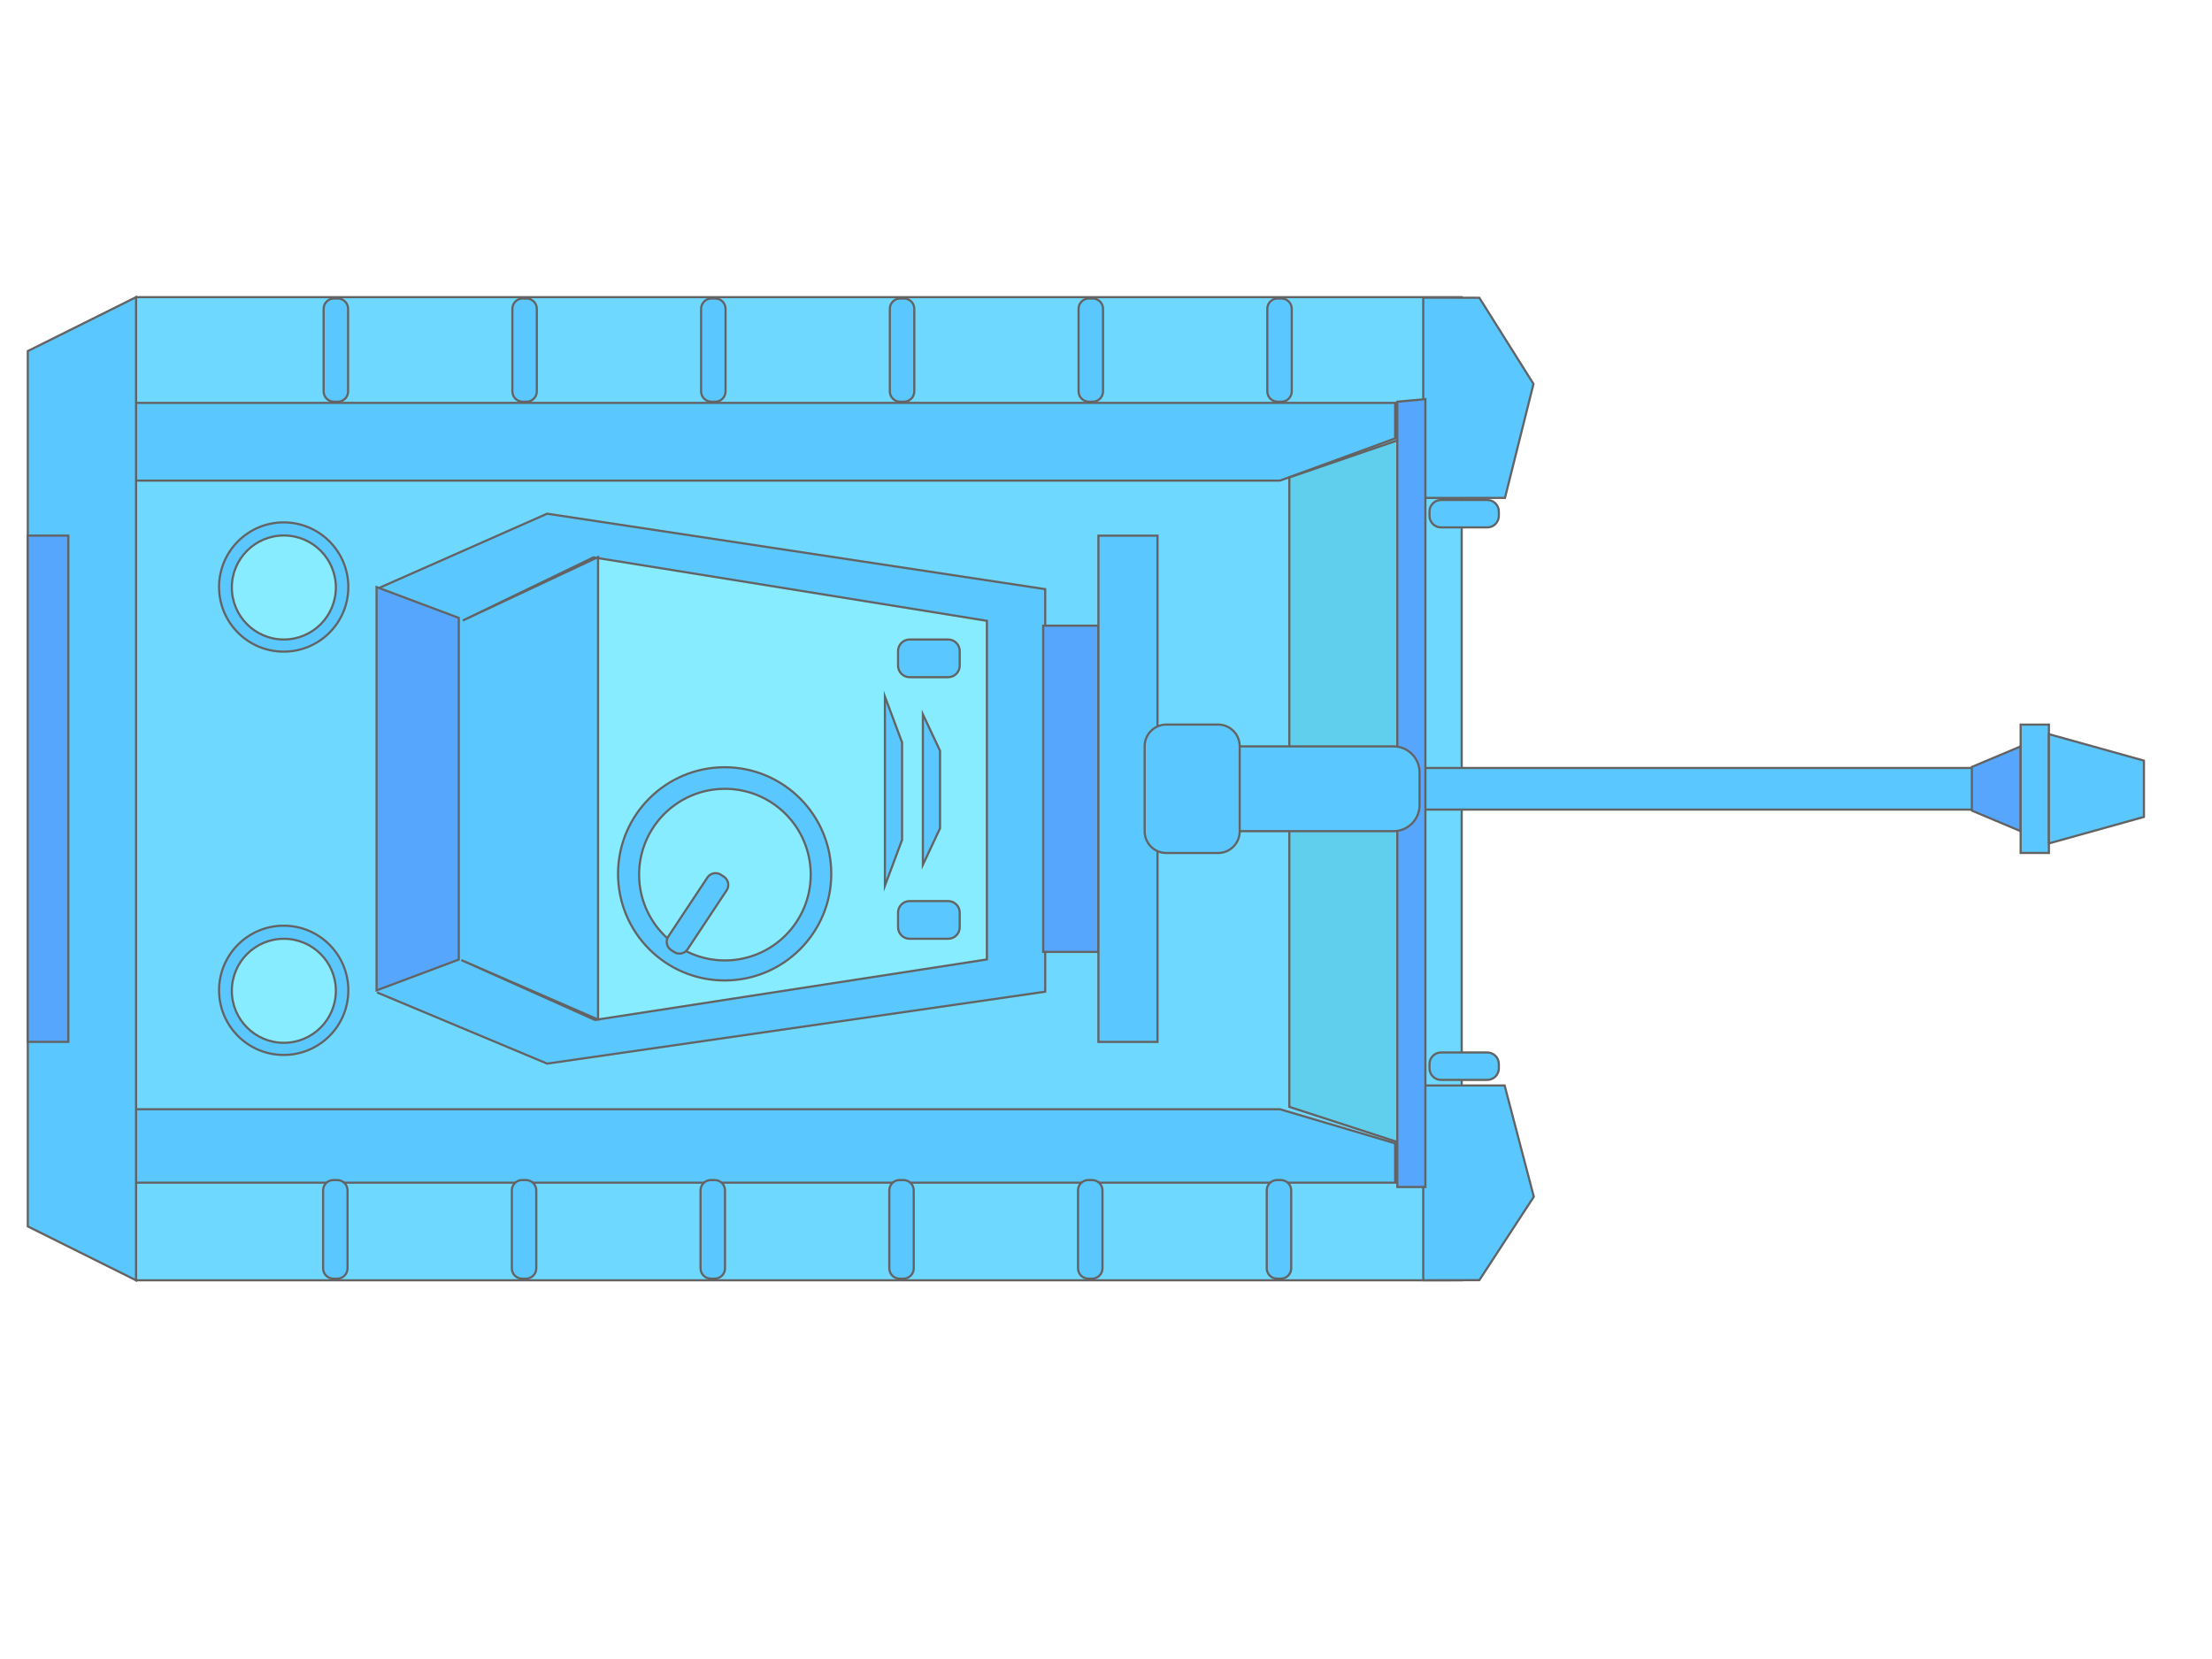 <?xml version="1.0" encoding="UTF-8" standalone="no"?>
<!-- Generator: Adobe Illustrator 18.0.0, SVG Export Plug-In . SVG Version: 6.00 Build 0)  -->

<svg
   xmlns:dc="http://purl.org/dc/elements/1.1/"
   xmlns:cc="http://creativecommons.org/ns#"
   xmlns:rdf="http://www.w3.org/1999/02/22-rdf-syntax-ns#"
   xmlns:svg="http://www.w3.org/2000/svg"
   xmlns="http://www.w3.org/2000/svg"
   xmlns:sodipodi="http://sodipodi.sourceforge.net/DTD/sodipodi-0.dtd"
   xmlns:inkscape="http://www.inkscape.org/namespaces/inkscape"
   version="1.1"
   id="Layer_1"
   x="0px"
   y="0px"
   viewBox="0 0 1024 768"
   style="enable-background:new 0 0 1024 768;"
   xml:space="preserve"
   sodipodi:docname="Tank.svg"
   inkscape:version="0.92.1 r15371"><defs
     id="defs97" /><sodipodi:namedview
     pagecolor="#ffffff"
     bordercolor="#666666"
     borderopacity="1"
     objecttolerance="10"
     gridtolerance="10"
     guidetolerance="10"
     inkscape:pageopacity="0"
     inkscape:pageshadow="2"
     inkscape:window-width="1920"
     inkscape:window-height="1017"
     id="namedview95"
     showgrid="false"
     inkscape:zoom="0.27734375"
     inkscape:cx="512"
     inkscape:cy="384"
     inkscape:window-x="-8"
     inkscape:window-y="-8"
     inkscape:window-maximized="1"
     inkscape:current-layer="Layer_1" /><g
     id="g92"
     transform="matrix(-1,0,0,1,1005.36,0)"><rect
       x="328.691"
       y="137.565"
       style="fill:#6fd8fe;stroke:#636363;stroke-miterlimit:10"
       width="613.683"
       height="455.124"
       id="rect2" /><polyline
       style="fill:#5ac7fe;stroke:#636363;stroke-miterlimit:10"
       points="830.732,272.556 752.076,237.805 521.5,272.732    521.5,459.083 752.076,492.381 830.796,459.435  "
       id="polyline4" /><polygon
       style="fill:#87ecff;stroke:#636363;stroke-miterlimit:10"
       points="791.791,444.451 729.953,472.164 548.5,444.155 548.5,287.401 730.613,258.021 791.101,287.253 728.5,257.906 728.5,471.961 "
       id="polygon6" /><polygon
       style="fill:#5ac7fe;stroke:#636363;stroke-miterlimit:10"
       points="942.373,513.5 412.846,513.5 359.5,529.292 359.5,547.5 942.814,547.5 "
       id="polygon8" /><polygon
       style="fill:#5ac7fe;stroke:#636363;stroke-miterlimit:10"
       points="942.373,222.5 412.846,222.5 359.5,202.953 359.5,186.5 942.814,186.5 "
       id="polygon10" /><polygon
       style="fill:#5ac7fe;stroke:#636363;stroke-miterlimit:10"
       points="992.496,567.731 942.373,592.689 942.373,137.565 992.496,162.524 "
       id="polygon12" /><polygon
       style="fill:#56a6fe;stroke:#636363;stroke-miterlimit:10"
       points="792.975,286.046 831.03,271.775 831.03,458.479 792.975,444.209 "
       id="polygon14" /><rect
       x="496.866"
       y="289.636"
       style="fill:#56a6fe;stroke:#636363;stroke-miterlimit:10"
       width="25.568"
       height="151.028"
       id="rect16" /><rect
       x="469.515"
       y="247.971"
       style="fill:#5ac7fe;stroke:#636363;stroke-miterlimit:10"
       width="27.351"
       height="234.359"
       id="rect18" /><rect
       x="90.162"
       y="355.516"
       style="fill:#5ac7fe;stroke:#636363;stroke-miterlimit:10"
       width="263.704"
       height="19.269"
       id="rect20" /><polygon
       style="fill:#56a6fe;stroke:#636363;stroke-miterlimit:10"
       points="69.946,345.529 92.54,355.042 92.54,375.258 69.946,384.772 "
       id="polygon22" /><rect
       x="56.864"
       y="335.444"
       style="fill:#5ac7fe;stroke:#636363;stroke-miterlimit:10"
       width="13.081"
       height="59.413"
       id="rect24" /><polygon
       style="fill:#5ac7fe;stroke:#636363;stroke-miterlimit:10"
       points="56.864,339.853 12.864,352.119 12.864,378.182 56.864,390.447 "
       id="polygon26" /><rect
       x="973.733"
       y="247.948"
       style="fill:#56a6fe;stroke:#636363;stroke-miterlimit:10"
       width="18.763"
       height="234.359"
       id="rect28" /><polygon
       style="fill:#5fcfed;stroke:#636363;stroke-miterlimit:10"
       points="356.5,529.292 356.5,203.203 408.5,221.041 408.5,512.393 "
       id="polygon30" /><path
       style="fill:#5ac7fe;stroke:#636363;stroke-miterlimit:10"
       d="m 413.928,185.96 h -1.801 c -2.618,0 -4.76,-2.142 -4.76,-4.76 v -38.254 c 0,-2.618 2.142,-4.76 4.76,-4.76 h 1.801 c 2.618,0 4.76,2.142 4.76,4.76 V 181.2 c 0,2.618 -2.142,4.76 -4.76,4.76 z"
       id="path32"
       inkscape:connector-curvature="0" /><path
       style="fill:#5ac7fe;stroke:#636363;stroke-miterlimit:10"
       d="m 850.779,185.96 h -1.801 c -2.618,0 -4.76,-2.142 -4.76,-4.76 v -38.254 c 0,-2.618 2.142,-4.76 4.76,-4.76 h 1.801 c 2.618,0 4.76,2.142 4.76,4.76 V 181.2 c -10e-4,2.618 -2.142,4.76 -4.76,4.76 z"
       id="path34"
       inkscape:connector-curvature="0" /><path
       style="fill:#5ac7fe;stroke:#636363;stroke-miterlimit:10"
       d="m 763.409,185.96 h -1.801 c -2.618,0 -4.76,-2.142 -4.76,-4.76 v -38.254 c 0,-2.618 2.142,-4.76 4.76,-4.76 h 1.801 c 2.618,0 4.76,2.142 4.76,4.76 V 181.2 c -10e-4,2.618 -2.142,4.76 -4.76,4.76 z"
       id="path36"
       inkscape:connector-curvature="0" /><path
       style="fill:#5ac7fe;stroke:#636363;stroke-miterlimit:10"
       d="m 676.039,185.96 h -1.801 c -2.618,0 -4.76,-2.142 -4.76,-4.76 v -38.254 c 0,-2.618 2.142,-4.76 4.76,-4.76 h 1.801 c 2.618,0 4.76,2.142 4.76,4.76 V 181.2 c -10e-4,2.618 -2.143,4.76 -4.76,4.76 z"
       id="path38"
       inkscape:connector-curvature="0" /><path
       style="fill:#5ac7fe;stroke:#636363;stroke-miterlimit:10"
       d="m 588.669,185.96 h -1.801 c -2.618,0 -4.76,-2.142 -4.76,-4.76 v -38.254 c 0,-2.618 2.142,-4.76 4.76,-4.76 h 1.801 c 2.618,0 4.76,2.142 4.76,4.76 V 181.2 c -10e-4,2.618 -2.143,4.76 -4.76,4.76 z"
       id="path40"
       inkscape:connector-curvature="0" /><path
       style="fill:#5ac7fe;stroke:#636363;stroke-miterlimit:10"
       d="m 501.299,185.96 h -1.801 c -2.618,0 -4.76,-2.142 -4.76,-4.76 v -38.254 c 0,-2.618 2.142,-4.76 4.76,-4.76 h 1.801 c 2.618,0 4.76,2.142 4.76,4.76 V 181.2 c -0.001,2.618 -2.143,4.76 -4.76,4.76 z"
       id="path42"
       inkscape:connector-curvature="0" /><path
       style="fill:#5ac7fe;stroke:#636363;stroke-miterlimit:10"
       d="m 414.185,591.927 h -1.801 c -2.618,0 -4.76,-2.142 -4.76,-4.76 v -36.122 c 0,-2.618 2.142,-4.76 4.76,-4.76 h 1.801 c 2.618,0 4.76,2.142 4.76,4.76 v 36.122 c -10e-4,2.618 -2.142,4.76 -4.76,4.76 z"
       id="path44"
       inkscape:connector-curvature="0" /><path
       style="fill:#5ac7fe;stroke:#636363;stroke-miterlimit:10"
       d="m 851.035,591.927 h -1.801 c -2.618,0 -4.76,-2.142 -4.76,-4.76 v -36.122 c 0,-2.618 2.142,-4.76 4.76,-4.76 h 1.801 c 2.618,0 4.76,2.142 4.76,4.76 v 36.122 c 0,2.618 -2.142,4.76 -4.76,4.76 z"
       id="path46"
       inkscape:connector-curvature="0" /><path
       style="fill:#5ac7fe;stroke:#636363;stroke-miterlimit:10"
       d="m 763.665,591.927 h -1.801 c -2.618,0 -4.76,-2.142 -4.76,-4.76 v -36.122 c 0,-2.618 2.142,-4.76 4.76,-4.76 h 1.801 c 2.618,0 4.76,2.142 4.76,4.76 v 36.122 c 0,2.618 -2.142,4.76 -4.76,4.76 z"
       id="path48"
       inkscape:connector-curvature="0" /><path
       style="fill:#5ac7fe;stroke:#636363;stroke-miterlimit:10"
       d="m 676.295,591.927 h -1.801 c -2.618,0 -4.76,-2.142 -4.76,-4.76 v -36.122 c 0,-2.618 2.142,-4.76 4.76,-4.76 h 1.801 c 2.618,0 4.76,2.142 4.76,4.76 v 36.122 c 0,2.618 -2.142,4.76 -4.76,4.76 z"
       id="path50"
       inkscape:connector-curvature="0" /><path
       style="fill:#5ac7fe;stroke:#636363;stroke-miterlimit:10"
       d="m 588.925,591.927 h -1.801 c -2.618,0 -4.76,-2.142 -4.76,-4.76 v -36.122 c 0,-2.618 2.142,-4.76 4.76,-4.76 h 1.801 c 2.618,0 4.76,2.142 4.76,4.76 v 36.122 c 0,2.618 -2.142,4.76 -4.76,4.76 z"
       id="path52"
       inkscape:connector-curvature="0" /><path
       style="fill:#5ac7fe;stroke:#636363;stroke-miterlimit:10"
       d="m 501.555,591.927 h -1.801 c -2.618,0 -4.76,-2.142 -4.76,-4.76 v -36.122 c 0,-2.618 2.142,-4.76 4.76,-4.76 h 1.801 c 2.618,0 4.76,2.142 4.76,4.76 v 36.122 c 0,2.618 -2.142,4.76 -4.76,4.76 z"
       id="path54"
       inkscape:connector-curvature="0" /><polygon
       style="fill:#5ac7fe;stroke:#636363;stroke-miterlimit:10"
       points="308.671,230.5 346.5,230.5 346.5,137.797 320.534,137.841 295.463,177.735 "
       id="polygon56" /><polygon
       style="fill:#5ac7fe;stroke:#636363;stroke-miterlimit:10"
       points="308.82,502.5 346.5,502.5 346.5,592.664 320.527,592.62 295.314,553.996 "
       id="polygon58" /><path
       style="fill:#5ac7fe;stroke:#636363;stroke-miterlimit:10"
       d="m 338.272,244.151 h -21.435 c -2.935,0 -5.337,-2.401 -5.337,-5.337 v -2.019 c 0,-2.935 2.401,-5.337 5.337,-5.337 h 21.435 c 2.935,0 5.337,2.401 5.337,5.337 v 2.019 c 0,2.936 -2.402,5.337 -5.337,5.337 z"
       id="path60"
       inkscape:connector-curvature="0" /><path
       style="fill:#5ac7fe;stroke:#636363;stroke-miterlimit:10"
       d="m 584.287,313.495 h -17.868 c -2.935,0 -5.337,-2.401 -5.337,-5.337 v -6.779 c 0,-2.935 2.401,-5.337 5.337,-5.337 h 17.868 c 2.935,0 5.337,2.401 5.337,5.337 v 6.779 c -10e-4,2.936 -2.402,5.337 -5.337,5.337 z"
       id="path62"
       inkscape:connector-curvature="0" /><path
       style="fill:#5ac7fe;stroke:#636363;stroke-miterlimit:10"
       d="m 584.287,434.587 h -17.868 c -2.935,0 -5.337,-2.401 -5.337,-5.337 v -6.779 c 0,-2.935 2.401,-5.337 5.337,-5.337 h 17.868 c 2.935,0 5.337,2.401 5.337,5.337 v 6.779 c -10e-4,2.936 -2.402,5.337 -5.337,5.337 z"
       id="path64"
       inkscape:connector-curvature="0" /><polygon
       style="fill:#5ac7fe;stroke:#636363;stroke-miterlimit:10"
       points="578.136,330.66 570.192,347.554 570.192,383.454 578.136,400.348 "
       id="polygon66" /><polygon
       style="fill:#5ac7fe;stroke:#636363;stroke-miterlimit:10"
       points="595.712,322.449 587.768,343.685 587.768,388.81 595.712,410.046 "
       id="polygon68" /><path
       style="fill:#5ac7fe;stroke:#636363;stroke-miterlimit:10"
       d="m 338.272,499.916 h -21.435 c -2.935,0 -5.337,-2.401 -5.337,-5.337 v -2.019 c 0,-2.935 2.401,-5.337 5.337,-5.337 h 21.435 c 2.935,0 5.337,2.401 5.337,5.337 v 2.019 c 0,2.936 -2.402,5.337 -5.337,5.337 z"
       id="path70"
       inkscape:connector-curvature="0" /><polygon
       style="fill:#56a6fe;stroke:#636363;stroke-miterlimit:10"
       points="358.5,549.5 345.5,549.5 345.5,184.77 358.5,185.96 "
       id="polygon72" /><path
       style="fill:#5ac7fe;stroke:#636363;stroke-miterlimit:10"
       d="m 433.731,384.772 h -73.514 c -6.6,0 -12,-5.4 -12,-12 v -15.243 c 0,-6.6 5.4,-12 12,-12 h 73.514 c 6.6,0 12,5.4 12,12 v 15.243 c 0,6.6 -5.4,12 -12,12 z"
       id="path74"
       inkscape:connector-curvature="0" /><path
       style="fill:#5ac7fe;stroke:#636363;stroke-miterlimit:10"
       d="m 465.461,394.88 h -24 c -5.5,0 -10,-4.5 -10,-10 v -39.46 c 0,-5.5 4.5,-10 10,-10 h 24 c 5.5,0 10,4.5 10,10 v 39.46 c 0,5.5 -4.5,10 -10,10 z"
       id="path76"
       inkscape:connector-curvature="0" /><circle
       style="fill:#5ac7fe;stroke:#636363;stroke-miterlimit:10"
       cx="669.894"
       cy="404.529"
       r="49.352"
       id="circle78" /><circle
       style="fill:#87ecff;stroke:#636363;stroke-miterlimit:10"
       cx="669.776"
       cy="404.889"
       r="39.72"
       id="circle80" /><circle
       style="fill:#5ac7fe;stroke:#636363;stroke-miterlimit:10"
       cx="874.029"
       cy="271.745"
       r="29.919"
       id="circle82" /><circle
       style="fill:#87ecff;stroke:#636363;stroke-miterlimit:10"
       cx="873.958"
       cy="271.964"
       r="24.08"
       id="circle84" /><circle
       style="fill:#5ac7fe;stroke:#636363;stroke-miterlimit:10"
       cx="874.029"
       cy="458.449"
       r="29.919"
       id="circle86" /><circle
       style="fill:#87ecff;stroke:#636363;stroke-miterlimit:10"
       cx="873.958"
       cy="458.667"
       r="24.08"
       id="circle88" /><path
       style="fill:#5ac7fe;stroke:#636363;stroke-miterlimit:10"
       d="m 694.719,439.771 -1.419,0.941 c -2.063,1.368 -4.87,0.799 -6.237,-1.264 l -18.116,-27.325 c -1.368,-2.063 -0.799,-4.87 1.264,-6.237 l 1.419,-0.941 c 2.063,-1.368 4.87,-0.799 6.237,1.264 l 18.116,27.325 c 1.368,2.062 0.799,4.869 -1.264,6.237 z"
       id="path90"
       inkscape:connector-curvature="0" /></g></svg>